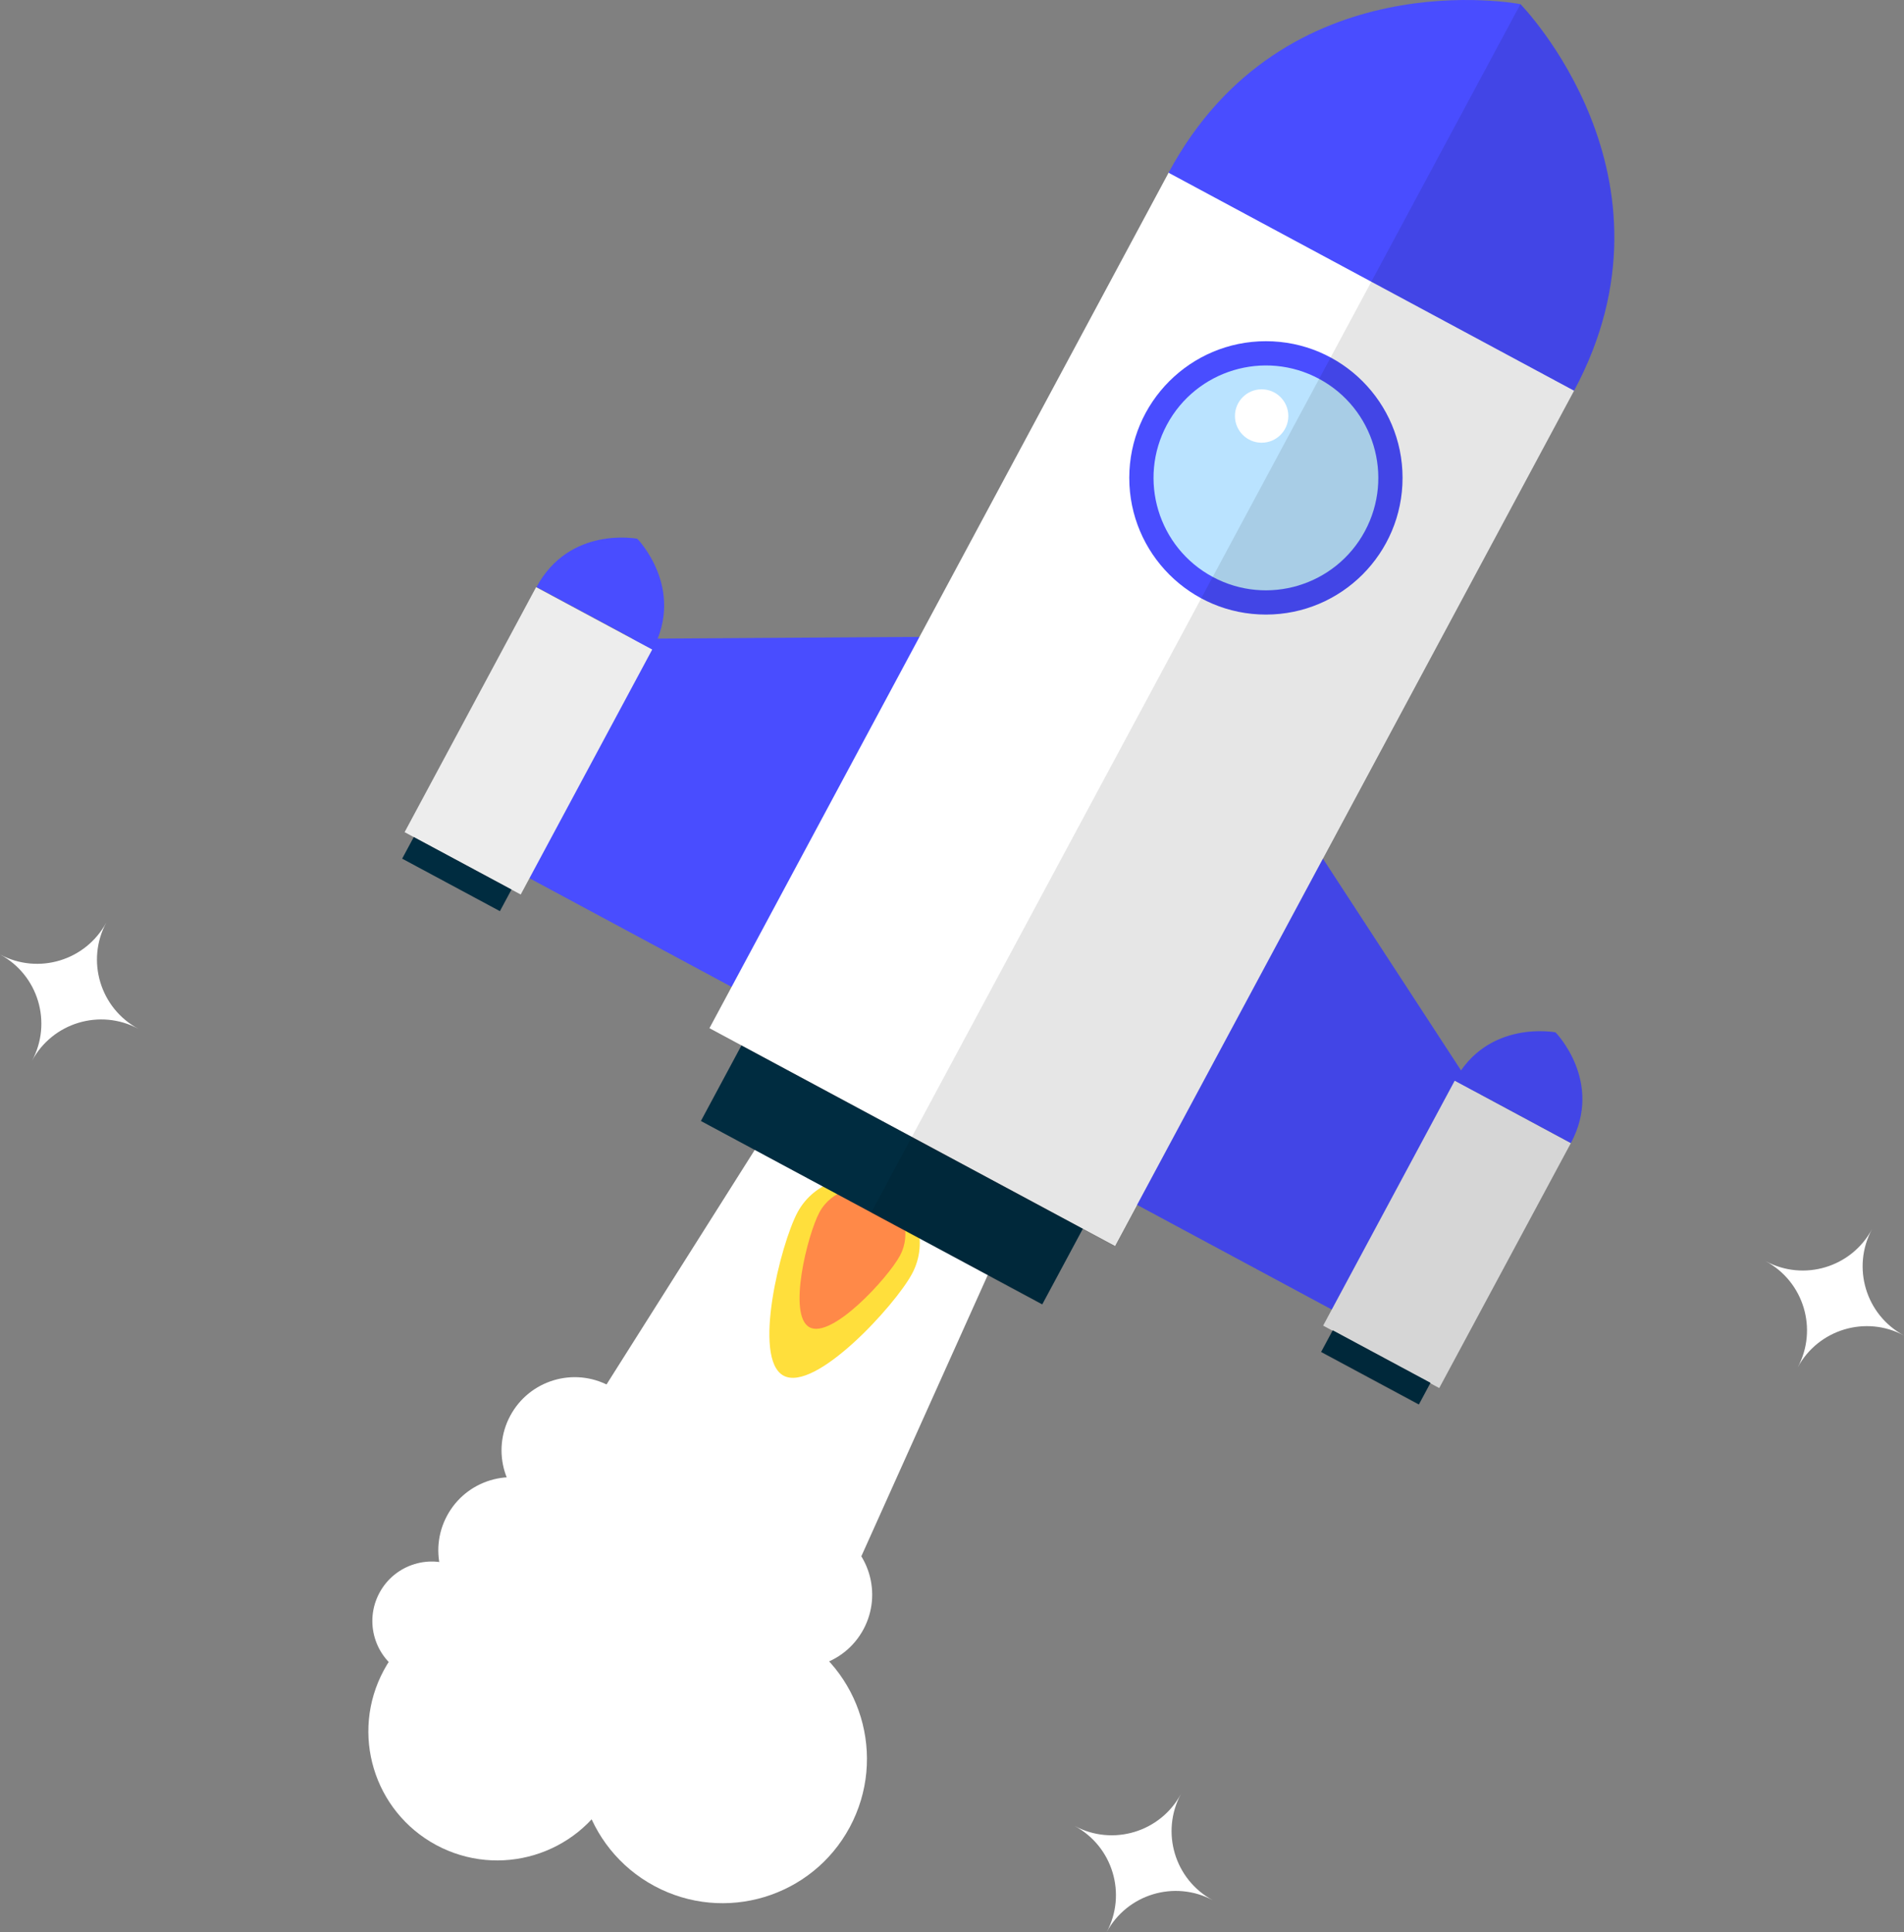 <?xml version="1.0" encoding="utf-8"?>
<!-- Generator: Adobe Illustrator 16.0.0, SVG Export Plug-In . SVG Version: 6.00 Build 0)  -->
<!DOCTYPE svg PUBLIC "-//W3C//DTD SVG 1.1//EN" "http://www.w3.org/Graphics/SVG/1.1/DTD/svg11.dtd">
<svg version="1.1" id="Calque_1" xmlns="http://www.w3.org/2000/svg" xmlns:xlink="http://www.w3.org/1999/xlink" x="0px" y="0px"
	 width="261.752px" height="265.562px" viewBox="0 0 261.752 265.562" enable-background="new 0 0 261.752 265.562"
	 xml:space="preserve">
<rect x="0" y="0" width="261.752" height="265.562" fill="#808080" stroke="none"/>
<g id="fusee_1_">
	<g id="etoiles">
		<g>
			<path fill="#FFFFFF" d="M19.021,141.393c-5.255-2.821-7.227-9.37-4.401-14.621c-2.825,5.251-9.369,7.223-14.619,4.401
				c5.25,2.821,7.222,9.366,4.396,14.62C7.222,140.539,13.766,138.571,19.021,141.393z"/>
		</g>
		<g>
			<path fill="#FFFFFF" d="M166.748,261.165c-5.255-2.825-7.221-9.369-4.396-14.62c-2.825,5.251-9.374,7.219-14.625,4.397
				c5.251,2.821,7.222,9.369,4.401,14.619C154.949,260.312,161.493,258.34,166.748,261.165z"/>
		</g>
		<g>
			<path fill="#FFFFFF" d="M261.752,183.543c-5.255-2.82-7.221-9.364-4.399-14.615c-2.821,5.251-9.37,7.223-14.62,4.397
				c5.25,2.825,7.221,9.369,4.396,14.624C249.954,182.694,256.498,180.723,261.752,183.543z"/>
		</g>
	</g>
	<g id="fumee">
		<polygon fill="#FFFFFF" points="121.74,162.974 105.99,154.507 77.995,198.788 97.007,208.998 		"/>
		<polygon fill="#FFFFFF" points="121.74,162.974 137.496,171.441 116.015,219.217 97.007,208.998 		"/>
		<path fill="#FFFFFF" d="M112.273,188.187c-2.631,4.894-8.73,6.729-13.624,4.098c-4.894-2.632-6.733-8.728-4.102-13.621
			c2.632-4.898,8.731-6.733,13.625-4.102C113.066,177.193,114.905,183.288,112.273,188.187z"/>
		<path fill="#FFFFFF" d="M119.733,198.374c-2.632,4.894-8.732,6.725-13.625,4.098c-4.894-2.632-6.729-8.731-4.098-13.625
			c2.627-4.894,8.728-6.729,13.621-4.102C120.529,187.381,122.36,193.477,119.733,198.374z"/>
		<circle fill="#FFFFFF" cx="96.07" cy="197.076" r="10.061"/>
		<path fill="#FFFFFF" d="M96.642,212.065c-2.627,4.894-8.731,6.733-13.63,4.102c-4.894-2.633-6.729-8.731-4.097-13.625
			c2.631-4.894,8.731-6.729,13.625-4.102C97.438,201.072,99.27,207.176,96.642,212.065z"/>
		<path fill="#FFFFFF" d="M112.371,220.524c-2.627,4.893-8.727,6.729-13.621,4.101c-4.889-2.631-6.729-8.735-4.097-13.625
			c2.631-4.894,8.731-6.729,13.625-4.105C113.171,209.525,115.002,215.626,112.371,220.524z"/>
		<path fill="#FFFFFF" d="M114.606,210.301c-2.631,4.894-8.731,6.729-13.625,4.097c-4.894-2.628-6.733-8.727-4.102-13.62
			c2.632-4.895,8.731-6.729,13.625-4.102C115.403,199.308,117.233,205.406,114.606,210.301z"/>
		<path fill="#FFFFFF" d="M105.857,226.574c-2.632,4.895-8.731,6.733-13.625,4.098c-4.894-2.627-6.729-8.723-4.102-13.62
			c2.632-4.895,8.736-6.729,13.629-4.103C106.653,215.586,108.489,221.686,105.857,226.574z"/>
		<path fill="#FFFFFF" d="M118.704,223.926c-2.632,4.894-8.731,6.728-13.621,4.098c-4.898-2.629-6.733-8.732-4.102-13.626
			c2.632-4.889,8.731-6.729,13.625-4.097C119.5,212.932,121.335,219.032,118.704,223.926z"/>
		<path fill="#FFFFFF" d="M87.871,204.096c-2.631,4.889-8.727,6.725-13.62,4.097c-4.898-2.631-6.733-8.73-4.102-13.625
			c2.631-4.894,8.731-6.729,13.625-4.097C88.667,193.098,90.503,199.197,87.871,204.096z"/>
		<path fill="#FFFFFF" d="M79.175,217.83c-2.627,4.898-8.727,6.729-13.62,4.103c-4.894-2.628-6.729-8.732-4.098-13.621
			c2.627-4.894,8.727-6.729,13.621-4.101C79.972,206.841,81.811,212.941,79.175,217.83z"/>
		<path fill="#FFFFFF" d="M66.558,226.645c-2.139,3.979-7.089,5.472-11.068,3.332c-3.974-2.135-5.461-7.089-3.327-11.063
			c2.139-3.979,7.09-5.471,11.064-3.331C67.205,217.717,68.692,222.671,66.558,226.645z"/>
		<path fill="#FFFFFF" d="M91.814,226.258c-2.632,4.89-8.732,6.729-13.629,4.098c-4.89-2.627-6.725-8.731-4.098-13.626
			c2.632-4.893,8.731-6.729,13.625-4.101C92.606,215.26,94.441,221.359,91.814,226.258z"/>
		<path fill="#FFFFFF" d="M83.967,246.352c-4.629,8.622-15.372,11.847-23.993,7.223c-8.621-4.64-11.852-15.376-7.222-24.003
			c4.63-8.616,15.377-11.851,23.993-7.217C85.372,226.988,88.602,237.727,83.967,246.352z"/>
		<path fill="#FFFFFF" d="M116.819,251.119c-5.184,9.646-17.211,13.263-26.862,8.078c-9.651-5.188-13.268-17.211-8.08-26.862
			c5.184-9.65,17.208-13.268,26.862-8.084C118.386,229.436,122.003,241.463,116.819,251.119z"/>
	</g>
	<g id="flamme">
		<path fill="#FFDF3C" d="M125.379,175.067c-2.332,4.349-13.312,16.332-17.66,13.995c-4.339-2.333-0.409-18.105,1.923-22.448
			c2.337-4.345,7.755-5.973,12.098-3.641C126.087,165.311,127.716,170.724,125.379,175.067z"/>
		<path fill="#FF8948" d="M123.72,172.572c-1.646,3.059-9.369,11.486-12.428,9.841c-3.058-1.642-0.286-12.736,1.356-15.791
			c1.646-3.059,5.452-4.202,8.511-2.561S125.362,169.514,123.72,172.572z"/>
	</g>
	<g id="vaisseau">
		<polygon fill="#494DFF" points="186.696,181.916 149.36,161.852 176.962,110.489 209.04,159.66 		"/>
		<polygon fill="#494DFF" points="69.203,118.773 106.544,138.84 134.147,87.479 75.435,87.86 		"/>
		
			<rect x="125.281" y="30.763" transform="matrix(0.881 0.473 -0.473 0.881 64.854 -62.665)" fill="#FFFFFF" width="63.285" height="133.499"/>
		<path fill="#494DFF" d="M209.022,0.57c0,0-32.526-6.324-48.373,23.168c18.619,10.007,27.87,14.978,27.87,14.978
			s9.25,4.973,27.875,14.98C232.242,24.207,209.022,0.57,209.022,0.57z"/>
		
			<rect x="95.9" y="155.605" transform="matrix(0.881 0.473 -0.473 0.881 91.04 -38.764)" fill="#002C40" width="53.273" height="11.78"/>
		
			<rect x="63.633" y="82.69" transform="matrix(-0.881 -0.473 0.473 -0.881 88.534 225.886)" fill="#EDEDED" width="18.12" height="38.223"/>
		<path fill="#494DFF" d="M87.611,74.043c0,0-9.312-1.811-13.849,6.632c5.329,2.867,7.979,4.288,7.979,4.288
			s2.649,1.426,7.979,4.292C94.257,80.81,87.611,74.043,87.611,74.043z"/>
		
			<rect x="55.222" y="118.437" transform="matrix(-0.881 -0.473 0.473 -0.881 61.354 255.685)" fill="#002C40" width="15.252" height="3.371"/>
		<polygon fill="#EDEDED" points="197.858,190.761 181.901,182.184 199.991,148.513 215.954,157.095 		"/>
		<path fill="#494DFF" d="M213.845,141.881c0,0-9.312-1.809-13.854,6.632c5.335,2.869,7.984,4.291,7.984,4.291
			s2.648,1.426,7.979,4.291C220.491,148.649,213.845,141.881,213.845,141.881z"/>
		
			<rect x="181.456" y="186.269" transform="matrix(0.881 0.473 -0.473 0.881 111.465 -67.102)" fill="#002C40" width="15.252" height="3.377"/>
		<circle fill="#494DFF" cx="174.031" cy="65.678" r="18.785"/>
		<path fill="#BAE3FF" d="M187.643,72.992c-4.039,7.516-13.408,10.335-20.926,6.295c-7.513-4.04-10.334-13.405-6.293-20.921
			c4.039-7.517,13.404-10.335,20.921-6.298C188.863,56.108,191.678,65.475,187.643,72.992z"/>
		<circle fill="#FFFFFF" cx="173.444" cy="57.174" r="3.67"/>
		<path opacity="0.1" d="M143.212,179.292l5.575-10.372l4.41,2.368l3.072-5.722l26.818,14.408l-1.188,2.209l1.262,0.678
			l-1.598,2.975L195,193.054l1.598-2.971l1.26,0.678l18.096-33.666c0,0-5.33-2.865,0,0c4.537-8.445-2.108-15.214-2.108-15.214
			s-8.233-1.597-12.991,5.232l-19.007-29.139l34.547-64.278c15.848-29.49-7.372-53.126-7.372-53.126L119.75,166.684L143.212,179.292
			z"/>
	</g>
</g>
</svg>
